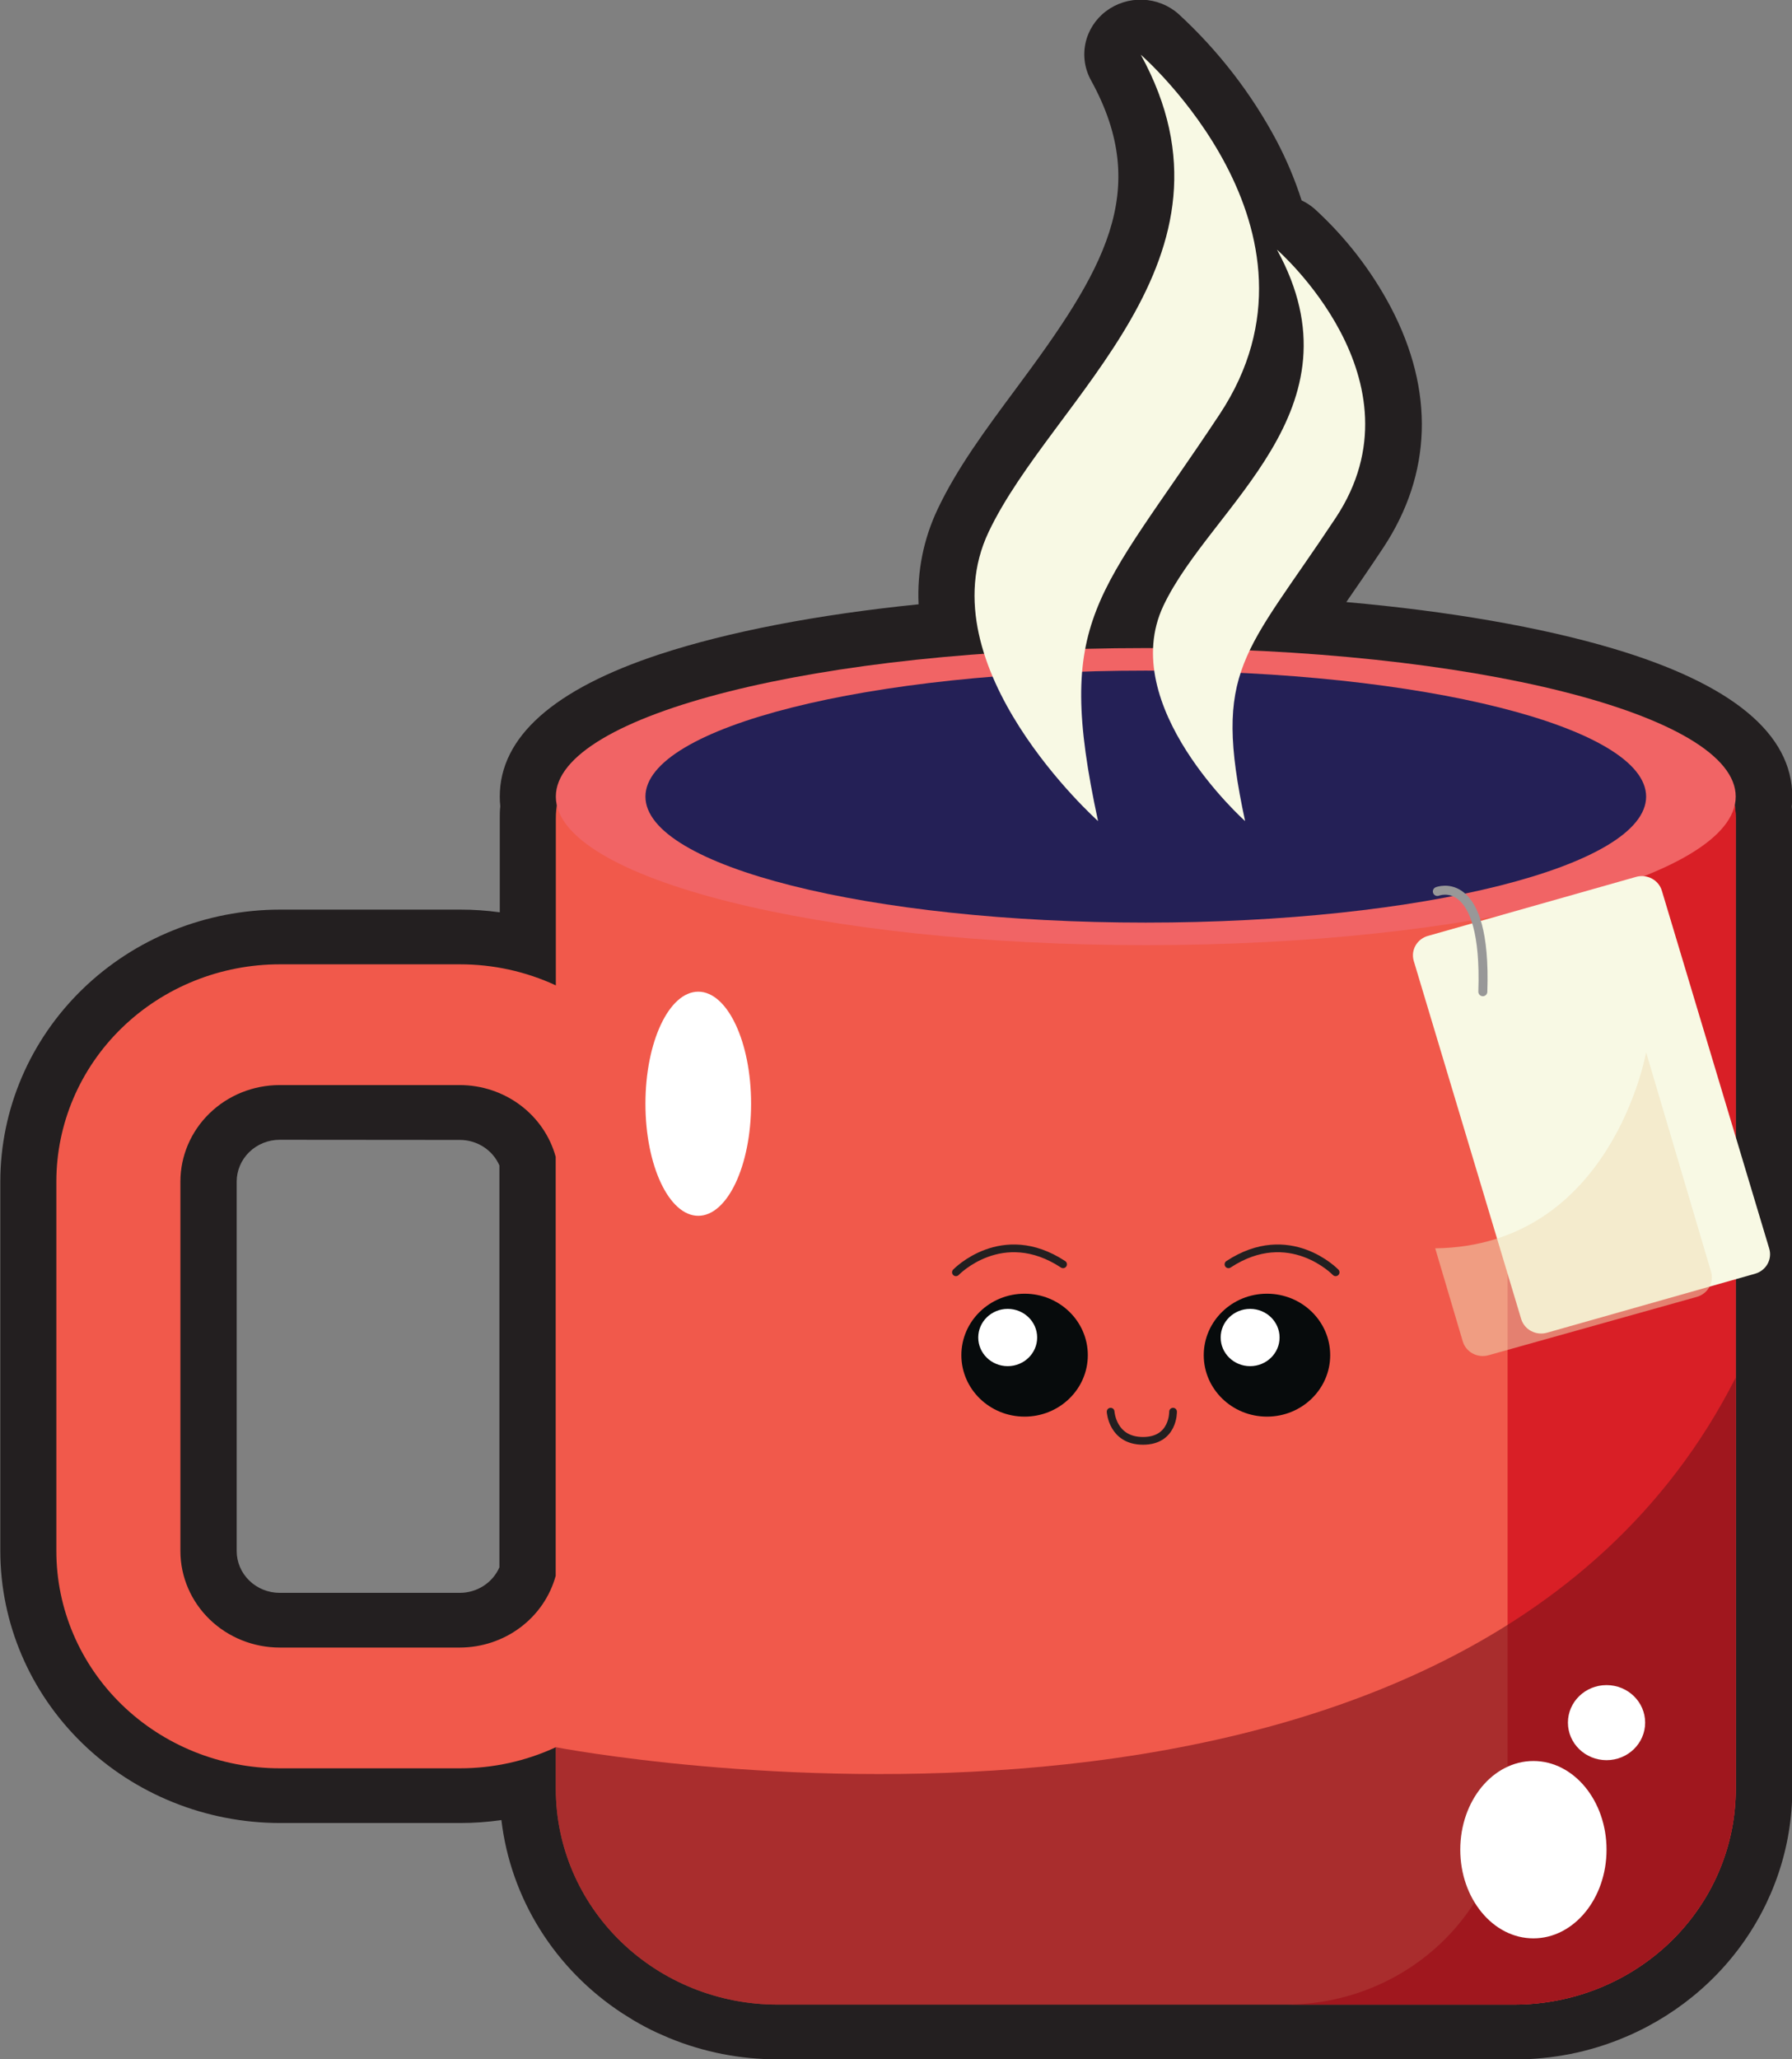 <svg width="599" height="688" viewBox="0 0 599 688" fill="none" xmlns="http://www.w3.org/2000/svg">
<rect x="0" y="0" width="599" height="688" fill="#808080" stroke="none"/>
<g clip-path="url(#clip0_6730_657)">
<path d="M259.893 687.998C247.467 688.021 235.164 685.605 223.722 680.893C222.355 680.333 220.963 679.675 219.596 679.09C216.912 677.871 214.253 676.421 211.695 674.922C210.44 674.166 209.186 673.374 207.932 672.57C196.816 665.284 187.456 655.746 180.493 644.611C173.531 633.477 169.131 621.01 167.597 608.067C163.03 608.724 158.419 609.054 153.801 609.054H93.6C68.811 609.028 45.044 599.448 27.515 582.416C9.987 565.384 0.127 542.291 0.101 518.204V394.743C0.127 370.656 9.987 347.562 27.515 330.53C45.044 313.498 68.811 303.918 93.6 303.892H153.801C158.237 303.885 162.667 304.187 167.058 304.794V273.438C167.058 272.098 167.058 270.733 167.234 269.368C167.113 268.296 167.054 267.217 167.058 266.138C167.058 246.262 185.018 230.286 220.436 218.611C243.463 211.055 273.112 205.34 307.05 201.892C306.517 190.932 308.711 180.009 313.447 170.048C319.969 156.29 329.513 143.458 339.622 129.833C368.832 90.568 385.136 64.001 364.718 26.894C362.596 23.097 361.927 18.694 362.828 14.463C363.73 10.233 366.145 6.449 369.644 3.784C373.143 1.119 377.5 -0.256 381.943 -0.097C386.386 0.062 390.628 1.745 393.915 4.653C407.184 16.857 418.249 31.139 426.65 46.904C430.047 53.338 432.867 60.045 435.078 66.951C436.659 67.693 438.124 68.649 439.43 69.79C449.799 79.261 458.419 90.391 464.915 102.694C479.539 130.589 478.648 158.337 462.407 182.941C457.854 189.814 453.753 195.749 450.128 200.99L450.028 201.148C484.242 204.171 515.17 209.532 539.188 216.674C578.946 228.495 599.101 245.153 599.101 266.187C599.098 267.266 599.039 268.344 598.925 269.416C599.038 270.781 599.101 272.147 599.101 273.487V597.77C599.098 617.027 592.761 635.779 581.015 651.289C569.269 666.8 552.728 678.257 533.808 683.989C532.365 684.428 530.873 684.83 529.405 685.208C527.938 685.585 526.37 685.926 524.89 686.219C518.735 687.432 512.471 688.044 506.19 688.047L259.893 687.998ZM93.5 380.789C89.689 380.789 86.034 382.258 83.337 384.874C80.64 387.491 79.121 391.04 79.114 394.743V518.204C79.121 521.903 80.636 525.448 83.328 528.063C86.019 530.679 89.668 532.151 93.475 532.157H153.676C156.503 532.157 159.269 531.348 161.626 529.831C163.984 528.314 165.829 526.156 166.933 523.627V389.368C165.832 386.837 163.987 384.677 161.629 383.16C159.271 381.642 156.504 380.834 153.676 380.838L93.5 380.789Z" fill="#231F20"/>
<path d="M549.083 243.227H216.887C208.641 243.227 200.733 246.409 194.902 252.075C189.071 257.74 185.795 265.425 185.795 273.437V329.202C175.781 324.559 164.822 322.156 153.726 322.17H93.525C73.717 322.17 54.72 329.816 40.713 343.426C26.707 357.035 18.838 375.494 18.838 394.741V518.203C18.838 537.449 26.707 555.908 40.713 569.517C54.72 583.127 73.717 590.773 93.525 590.773H153.726C164.823 590.783 175.782 588.377 185.795 583.729V597.719C185.795 616.814 193.602 635.127 207.498 648.629C221.394 662.132 240.241 669.717 259.893 669.717H506.09C525.742 669.717 544.589 662.132 558.485 648.629C572.38 635.127 580.187 616.814 580.187 597.719V273.437C580.187 269.469 579.383 265.539 577.819 261.873C576.256 258.207 573.965 254.876 571.076 252.071C568.188 249.265 564.759 247.04 560.985 245.523C557.212 244.005 553.167 243.225 549.083 243.227ZM153.726 550.435H93.525C84.722 550.435 76.279 547.041 70.05 540.997C63.821 534.954 60.315 526.756 60.301 518.203V394.741C60.311 386.195 63.809 378.002 70.029 371.959C76.248 365.917 84.68 362.517 93.475 362.508H153.676C160.989 362.516 168.096 364.869 173.894 369.2C179.692 373.532 183.857 379.601 185.745 386.467V526.477C183.858 533.334 179.699 539.395 173.912 543.726C168.124 548.056 161.03 550.414 153.726 550.435Z" fill="#F1594B"/>
<path d="M549.084 243.227H503.933V597.719C503.933 616.814 496.127 635.127 482.231 648.629C468.335 662.132 449.488 669.717 429.836 669.717H506.116C515.846 669.717 525.482 667.854 534.471 664.236C543.461 660.618 551.63 655.315 558.51 648.629C565.391 641.944 570.849 634.007 574.573 625.272C578.296 616.536 580.213 607.174 580.213 597.719V273.437C580.213 269.467 579.408 265.535 577.843 261.867C576.278 258.2 573.984 254.868 571.093 252.062C568.202 249.256 564.77 247.032 560.994 245.516C557.217 244 553.17 243.222 549.084 243.227Z" fill="#D91F26"/>
<path d="M382.992 315.762C491.9 315.762 580.188 293.545 580.188 266.139C580.188 238.733 491.9 216.516 382.992 216.516C274.084 216.516 185.796 238.733 185.796 266.139C185.796 293.545 274.084 315.762 382.992 315.762Z" fill="#F16465"/>
<path d="M382.992 308.231C475.359 308.231 550.238 289.386 550.238 266.139C550.238 242.892 475.359 224.047 382.992 224.047C290.625 224.047 215.746 242.892 215.746 266.139C215.746 289.386 290.625 308.231 382.992 308.231Z" fill="#242056"/>
<path d="M367.038 274.315C367.038 274.315 309.157 222.669 330.453 177.749C351.75 132.83 418.861 86.607 381.323 18.277C381.323 18.277 448.56 76.674 407.661 138.436C366.762 200.197 352.264 205.815 367.038 274.315Z" fill="#F8F9E4"/>
<path d="M416.19 274.315C416.19 274.315 373.021 235.806 388.912 202.318C404.802 168.829 456.312 137.071 426.838 83.414C426.838 83.414 477.006 126.956 446.479 173.009C415.952 219.062 405.203 223.242 416.19 274.315Z" fill="#F8F9E4"/>
<path opacity="0.62" d="M259.893 669.717H506.09C525.742 669.717 544.589 662.131 558.485 648.629C572.381 635.127 580.188 616.814 580.188 597.719V460.219C487.98 642.26 185.796 583.729 185.796 583.729V597.719C185.796 616.814 193.603 635.127 207.499 648.629C221.394 662.131 240.241 669.717 259.893 669.717Z" fill="#7C131A"/>
<path d="M342.482 473.283C354.153 473.283 363.615 464.09 363.615 452.749C363.615 441.408 354.153 432.215 342.482 432.215C330.81 432.215 321.349 441.408 321.349 452.749C321.349 464.09 330.81 473.283 342.482 473.283Z" fill="#070B0C"/>
<path d="M336.838 456.418C342.275 456.418 346.683 452.135 346.683 446.852C346.683 441.568 342.275 437.285 336.838 437.285C331.4 437.285 326.992 441.568 326.992 446.852C326.992 452.135 331.4 456.418 336.838 456.418Z" fill="white"/>
<path d="M423.502 473.283C435.174 473.283 444.635 464.09 444.635 452.749C444.635 441.408 435.174 432.215 423.502 432.215C411.831 432.215 402.369 441.408 402.369 452.749C402.369 464.09 411.831 473.283 423.502 473.283Z" fill="#070B0C"/>
<path d="M417.871 456.418C423.308 456.418 427.716 452.135 427.716 446.852C427.716 441.568 423.308 437.285 417.871 437.285C412.433 437.285 408.025 441.568 408.025 446.852C408.025 452.135 412.433 456.418 417.871 456.418Z" fill="white"/>
<path d="M319.529 425.063C319.529 425.063 334.956 409.001 355.349 422.394" stroke="#231F20" stroke-width="2.58" stroke-miterlimit="10" stroke-linecap="round"/>
<path d="M446.453 425.063C446.453 425.063 431.027 409.001 410.634 422.394" stroke="#231F20" stroke-width="2.58" stroke-miterlimit="10" stroke-linecap="round"/>
<path d="M371.24 471.629C371.24 471.629 371.805 481.378 382.076 481.378C392.348 481.378 392.11 471.629 392.11 471.629" stroke="#231F20" stroke-width="2.58" stroke-miterlimit="10" stroke-linecap="round"/>
<path d="M546.863 292.964L477.306 312.677C473.616 313.722 471.497 317.477 472.573 321.063L508.47 440.651C509.546 444.237 513.411 446.296 517.101 445.25L586.657 425.537C590.348 424.491 592.467 420.737 591.391 417.151L555.494 297.563C554.417 293.977 550.553 291.918 546.863 292.964Z" fill="#F8F9E4"/>
<path d="M480.454 297.825C480.454 297.825 497.034 291.123 495.655 331.326" stroke="#989898" stroke-width="3.01" stroke-miterlimit="10" stroke-linecap="round"/>
<g style="mix-blend-mode:multiply" opacity="0.51">
<path d="M479.739 417.057L488.945 448.144C489.198 448.998 489.621 449.796 490.191 450.491C490.76 451.185 491.466 451.764 492.266 452.194C493.066 452.624 493.945 452.897 494.854 452.997C495.763 453.097 496.683 453.021 497.561 452.775L567.181 433.277C568.957 432.779 570.457 431.615 571.35 430.043C572.244 428.471 572.459 426.618 571.947 424.892L550.237 351.566C550.237 351.566 538.849 416.253 479.739 417.057Z" fill="#EFDDB6"/>
</g>
<path d="M233.405 406.186C243.158 406.186 251.064 389.425 251.064 368.749C251.064 348.074 243.158 331.312 233.405 331.312C223.652 331.312 215.746 348.074 215.746 368.749C215.746 389.425 223.652 406.186 233.405 406.186Z" fill="white"/>
<path d="M512.561 647.587C526.061 647.587 537.005 634.323 537.005 617.961C537.005 601.6 526.061 588.336 512.561 588.336C499.061 588.336 488.117 601.6 488.117 617.961C488.117 634.323 499.061 647.587 512.561 647.587Z" fill="white"/>
<path d="M537.006 588.056C544.134 588.056 549.912 582.442 549.912 575.516C549.912 568.591 544.134 562.977 537.006 562.977C529.879 562.977 524.101 568.591 524.101 575.516C524.101 582.442 529.879 588.056 537.006 588.056Z" fill="white"/>
</g>
<defs>
<clipPath id="clip0_6730_657">
<rect width="599" height="688" fill="white"/>
</clipPath>
</defs>
</svg>

